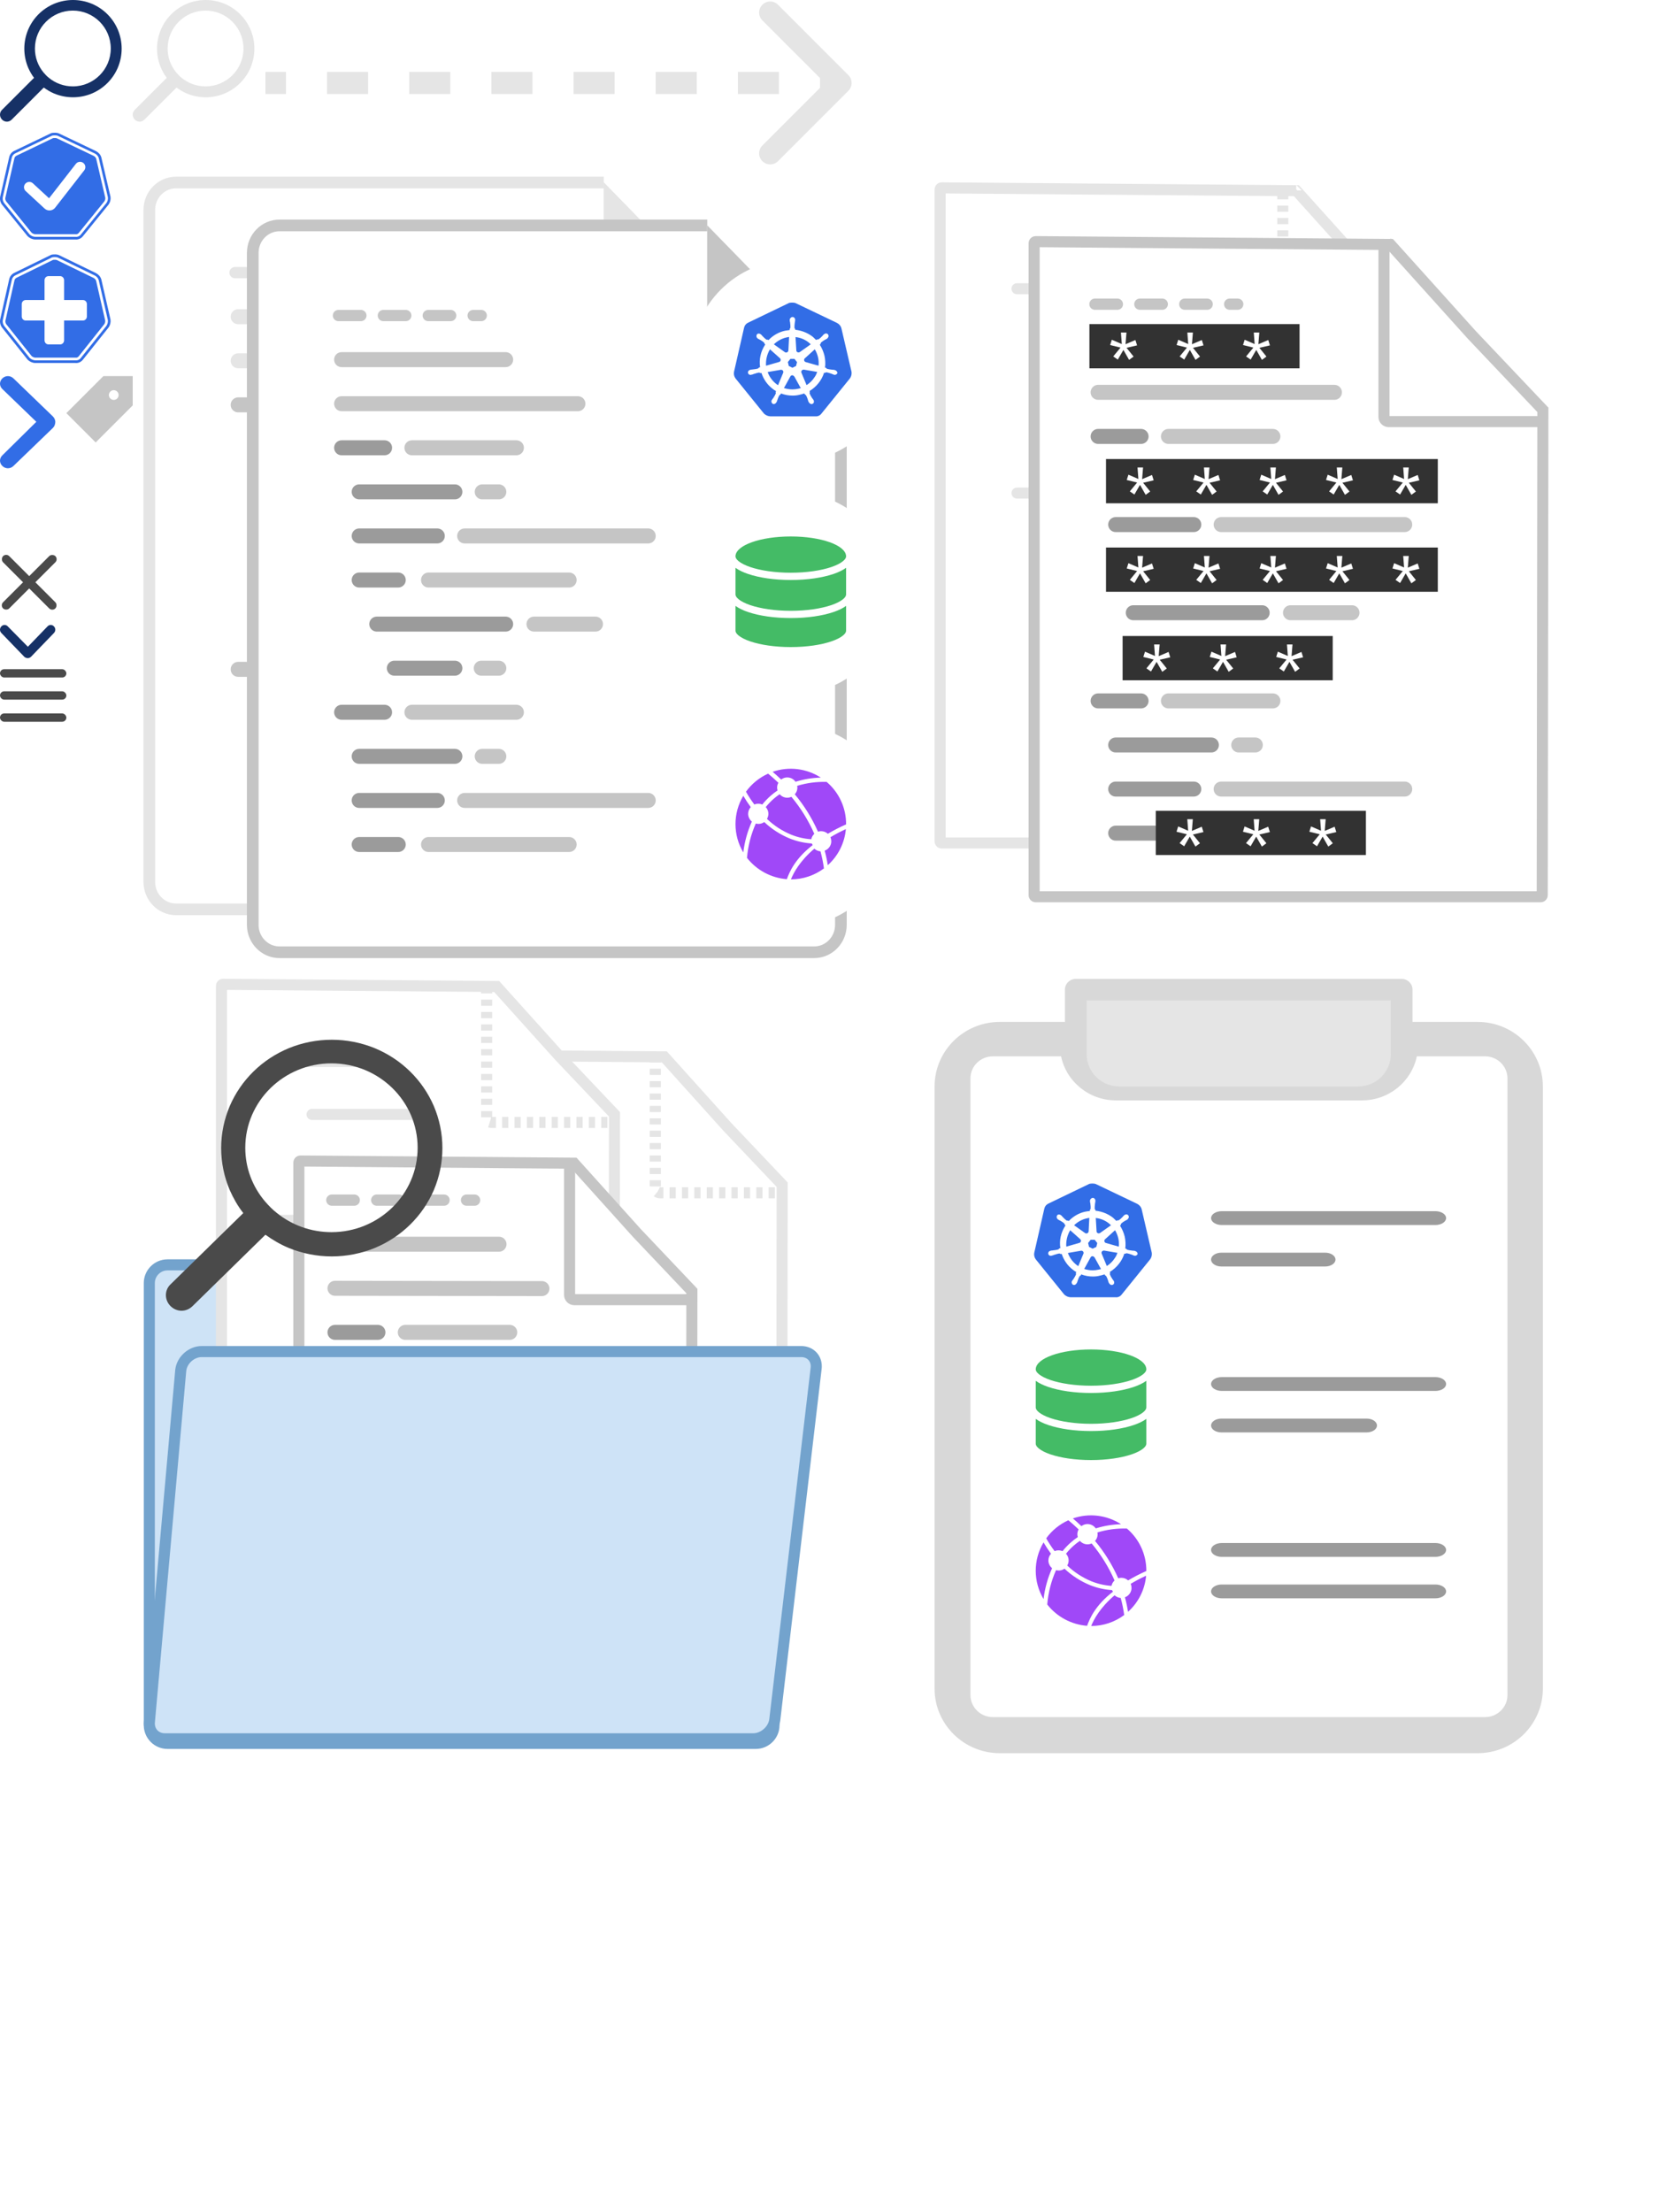 <svg width="300" height="400" viewBox="0 0 300 400" fill="none" xmlns="http://www.w3.org/2000/svg">
<g clip-path="url(#clip0)">
<path fill-rule="evenodd" clip-rule="evenodd" d="M17.624 28.624L19.274 35.702C19.307 36.005 19.235 36.307 19.058 36.558L14.464 42.224C14.275 42.484 13.98 42.626 13.667 42.587H6.343C6.036 42.567 5.731 42.423 5.512 42.209L0.93 36.558C0.755 36.31 0.683 36.009 0.735 35.708L2.367 28.572C2.436 28.277 2.628 28.052 2.889 27.931L9.508 24.749C9.658 24.716 9.824 24.718 9.973 24.718C10.113 24.718 10.271 24.732 10.412 24.803L17.05 27.971C17.316 28.114 17.533 28.341 17.624 28.624Z" fill="#326DE6"/>
<path fill-rule="evenodd" clip-rule="evenodd" d="M9.586 24.978L2.991 28.147L2.99 28.148C2.794 28.239 2.652 28.405 2.6 28.626C2.6 28.626 2.6 28.627 2.6 28.627L0.97 35.755C0.932 35.987 0.986 36.219 1.122 36.414L5.689 42.047C5.867 42.217 6.112 42.33 6.351 42.347H13.682L13.696 42.349C13.915 42.377 14.127 42.28 14.271 42.083L14.274 42.078L18.867 36.414C19.003 36.219 19.06 35.983 19.037 35.741L17.393 28.689C17.323 28.481 17.159 28.303 16.942 28.185L10.306 25.018L10.304 25.017C10.215 24.972 10.102 24.958 9.972 24.958L9.955 24.958C9.817 24.958 9.694 24.958 9.586 24.978ZM9.942 24.479C9.952 24.479 9.962 24.479 9.972 24.479C10.123 24.479 10.326 24.492 10.517 24.587L17.159 27.758L17.163 27.76C17.472 27.926 17.738 28.197 17.852 28.551L17.855 28.56L19.51 35.661L19.512 35.676C19.55 36.033 19.467 36.395 19.253 36.697L19.249 36.703L14.654 42.37C14.422 42.686 14.053 42.87 13.652 42.826H6.336L6.328 42.826C5.96 42.802 5.602 42.632 5.345 42.38L5.335 42.371L0.739 36.703L0.735 36.697C0.523 36.398 0.436 36.033 0.499 35.668L0.5 35.661L2.133 28.517L2.134 28.517C2.22 28.149 2.461 27.866 2.787 27.714L9.43 24.522L9.456 24.516C9.625 24.478 9.805 24.479 9.942 24.479Z" fill="white"/>
<path fill-rule="evenodd" clip-rule="evenodd" d="M9.428 24.522L2.787 27.714L2.785 27.715C2.458 27.867 2.221 28.147 2.133 28.517C2.133 28.518 2.133 28.518 2.133 28.518L0.5 35.661C0.435 36.029 0.521 36.398 0.74 36.703L5.334 42.37C5.597 42.632 5.97 42.805 6.336 42.826H13.652L13.664 42.827C14.045 42.866 14.409 42.7 14.651 42.374L14.654 42.37L19.249 36.703C19.465 36.401 19.554 36.033 19.51 35.661L17.855 28.561C17.749 28.223 17.494 27.936 17.158 27.758L10.517 24.587L10.515 24.587C10.353 24.506 10.161 24.479 9.973 24.479C9.775 24.479 9.587 24.483 9.428 24.522ZM9.282 24.066C9.517 24.001 9.775 24 9.973 24C10.2 24 10.473 24.032 10.726 24.157L17.374 27.33L17.378 27.332C17.814 27.562 18.168 27.947 18.316 28.428L18.318 28.436L19.982 35.577L19.984 35.589C20.046 36.082 19.929 36.58 19.633 36.989L19.629 36.994L15.033 42.664C14.698 43.112 14.18 43.356 13.629 43.305H6.323L6.316 43.305C5.82 43.278 5.329 43.047 4.986 42.699L4.977 42.69L0.359 36.994L0.355 36.989C0.058 36.578 -0.061 36.074 0.03 35.571L0.031 35.565L1.667 28.409L1.667 28.409C1.789 27.892 2.125 27.495 2.582 27.281L9.261 24.071L9.282 24.066Z" fill="#326DE6"/>
<path fill-rule="evenodd" clip-rule="evenodd" d="M15.062 29.459C15.48 29.784 15.555 30.386 15.23 30.803L9.973 37.553C9.952 37.58 9.929 37.607 9.906 37.633L9.906 37.633C9.419 38.164 8.593 38.199 8.063 37.709L4.647 34.553C4.258 34.194 4.234 33.588 4.593 33.199C4.952 32.811 5.558 32.787 5.947 33.146L8.872 35.849L13.718 29.626C14.043 29.209 14.645 29.134 15.062 29.459Z" fill="white"/>
<path fill-rule="evenodd" clip-rule="evenodd" d="M17.614 50.703L19.262 57.902C19.295 58.211 19.224 58.52 19.046 58.776L14.456 64.539C14.361 64.672 14.239 64.775 14.102 64.839C13.967 64.901 13.818 64.926 13.664 64.906H6.347C6.041 64.886 5.738 64.74 5.52 64.524L0.942 58.776C0.766 58.522 0.695 58.215 0.747 57.908L2.377 50.649C2.447 50.35 2.637 50.12 2.898 49.997L9.511 46.761C9.66 46.728 9.825 46.73 9.973 46.73C10.111 46.73 10.269 46.744 10.408 46.815L17.041 50.038C17.306 50.183 17.522 50.415 17.614 50.703Z" fill="#326DE6"/>
<path fill-rule="evenodd" clip-rule="evenodd" d="M9.591 46.993L3.003 50.216L3.002 50.217C2.809 50.308 2.667 50.477 2.614 50.703C2.614 50.703 2.614 50.704 2.614 50.704L0.986 57.955C0.947 58.194 1.002 58.431 1.138 58.631L5.701 64.361C5.878 64.532 6.12 64.645 6.355 64.663H13.68L13.695 64.665C13.803 64.679 13.906 64.662 13.999 64.618C14.096 64.574 14.185 64.5 14.258 64.397L14.262 64.392L18.851 58.63C18.987 58.431 19.045 58.19 19.021 57.941L17.379 50.767C17.309 50.555 17.145 50.373 16.929 50.255L10.299 47.033L10.297 47.032C10.21 46.987 10.1 46.974 9.972 46.974L9.955 46.974C9.817 46.973 9.697 46.973 9.591 46.993ZM9.941 46.487C9.952 46.487 9.962 46.487 9.972 46.487C10.122 46.487 10.325 46.5 10.516 46.597L17.153 49.822L17.158 49.825C17.468 49.994 17.732 50.271 17.846 50.629L17.849 50.638L19.502 57.862L19.504 57.876C19.543 58.239 19.46 58.607 19.246 58.915L19.241 58.921L14.65 64.686C14.533 64.848 14.381 64.978 14.204 65.06C14.033 65.139 13.844 65.172 13.649 65.15H6.339L6.331 65.149C5.962 65.125 5.604 64.951 5.348 64.696L5.339 64.686L0.747 58.921L0.743 58.915C0.531 58.61 0.444 58.239 0.507 57.868L0.508 57.861L2.14 50.595L2.14 50.594C2.226 50.223 2.465 49.933 2.792 49.778L9.43 46.53L9.458 46.524C9.626 46.486 9.806 46.486 9.941 46.487Z" fill="white"/>
<path fill-rule="evenodd" clip-rule="evenodd" d="M9.429 46.531L2.793 49.778L2.791 49.778C2.466 49.933 2.227 50.217 2.14 50.595C2.14 50.595 2.14 50.595 2.14 50.596L0.508 57.861C0.443 58.236 0.529 58.611 0.747 58.921L5.338 64.686C5.601 64.952 5.974 65.128 6.339 65.15H13.649L13.661 65.151C13.852 65.17 14.037 65.138 14.204 65.06C14.372 64.982 14.526 64.857 14.648 64.69L14.651 64.686L19.241 58.921C19.457 58.615 19.546 58.24 19.502 57.861L17.849 50.639C17.743 50.294 17.487 50.003 17.153 49.822L10.517 46.597L10.515 46.596C10.353 46.515 10.162 46.487 9.973 46.487C9.775 46.487 9.587 46.491 9.429 46.531ZM9.278 46.068C9.514 46.002 9.774 46 9.973 46C10.202 46 10.477 46.033 10.733 46.161L17.374 49.388L17.379 49.391C17.816 49.626 18.17 50.017 18.317 50.506L18.32 50.514L19.983 57.777L19.984 57.79C20.046 58.289 19.929 58.793 19.634 59.209L19.631 59.214L15.038 64.981C14.869 65.21 14.653 65.388 14.409 65.502C14.167 65.614 13.9 65.662 13.625 65.636H6.325L6.319 65.636C5.819 65.609 5.326 65.372 4.981 65.017L4.973 65.008L0.358 59.214L0.354 59.209C0.058 58.791 -0.061 58.28 0.03 57.771L0.031 57.766L1.665 50.487L1.665 50.486C1.787 49.962 2.124 49.557 2.581 49.339L9.256 46.074L9.278 46.068Z" fill="#326DE6"/>
<path d="M10.882 49.929C11.273 49.929 11.59 50.26 11.59 50.669L11.589 54.25L15.008 54.25C15.398 54.25 15.715 54.582 15.715 54.991V57.214C15.715 57.623 15.398 57.954 15.008 57.954L11.589 57.954L11.59 61.535C11.59 61.944 11.273 62.276 10.882 62.276H8.761C8.37 62.276 8.054 61.944 8.054 61.535L8.054 57.954L4.636 57.954C4.245 57.954 3.929 57.623 3.929 57.214V54.991C3.929 54.582 4.245 54.25 4.636 54.25L8.054 54.25L8.054 50.669C8.054 50.26 8.37 49.929 8.761 49.929H10.882Z" fill="white"/>
<path d="M57.424 231.447L57.424 231.447L60.99 235.021C61.942 235.975 63.304 236.797 64.708 237.379C66.111 237.962 67.654 238.346 69.001 238.346H136.684C138.483 238.346 139.963 239.826 139.963 241.634V311.942C139.963 313.751 138.483 315.23 136.684 315.23H30.278C28.48 315.23 27 313.751 27 311.942V231.997C27 230.188 28.48 228.708 30.278 228.708H50.829C51.835 228.708 53.112 229.006 54.356 229.522C55.599 230.039 56.712 230.733 57.424 231.447Z" fill="#CEE3F6" stroke="#73A3CD" stroke-width="2"/>
<path d="M131.5 203.723L131.509 203.733L131.518 203.742L141.443 214.208L141.352 282.053C141.352 282.211 141.224 282.34 141.065 282.34H70.656C70.497 282.34 70.369 282.211 70.369 282.053V190.987C70.369 190.828 70.499 190.699 70.658 190.7L120.134 191.096L131.5 203.723Z" fill="white" stroke="#E5E5E5" stroke-width="2"/>
<path d="M118.5 191V214.814C118.5 215.288 118.884 215.672 119.358 215.672H140.432" stroke="#E5E5E5" stroke-width="2" stroke-dasharray="1.12 1.12"/>
<path d="M80.958 204.652H100.019" stroke="#EBB55C" stroke-width="1.232" stroke-linecap="round"/>
<path d="M86.753 214.227H105.813" stroke="#EBB55C" stroke-width="1.232" stroke-linecap="round"/>
<path d="M86.753 223.802H114.761" stroke="#EBB55C" stroke-width="1.232" stroke-linecap="round"/>
<path d="M86.753 270.54H114.761" stroke="#EBB55C" stroke-width="1.232" stroke-linecap="round"/>
<path d="M80.958 233.377H95.445" stroke="#EBB55C" stroke-width="1.232" stroke-linecap="round"/>
<path d="M86.753 242.952H97.376" stroke="#EBB55C" stroke-width="1.232" stroke-linecap="round"/>
<path d="M86.753 252.527H102.205" stroke="#EBB55C" stroke-width="1.232" stroke-linecap="round"/>
<path d="M80.958 262.102H100.019" stroke="#EBB55C" stroke-width="1.232" stroke-linecap="round"/>
<path d="M101.178 191L101.187 191.01L101.196 191.02L111.121 201.485L111.03 269.331C111.03 269.489 110.902 269.617 110.744 269.617H40.334C40.175 269.617 40.047 269.489 40.047 269.33V178.265C40.047 178.105 40.177 177.977 40.336 177.978L89.813 178.373L101.178 191Z" fill="white" stroke="#E5E5E5" stroke-width="2"/>
<path d="M88 178.5V202.092C88 202.566 88.384 202.95 88.858 202.95H110.11" stroke="#E5E5E5" stroke-width="2" stroke-dasharray="1.12 1.12"/>
<path d="M50.636 191.93H69.697" stroke="#E5E5E5" stroke-width="2" stroke-linecap="round"/>
<path d="M56.431 201.505H75.492" stroke="#E5E5E5" stroke-width="2" stroke-linecap="round"/>
<path d="M56.431 211.08H84.439" stroke="#EBB55C" stroke-width="1.232" stroke-linecap="round"/>
<path d="M56.431 257.818H84.439" stroke="#EBB55C" stroke-width="1.232" stroke-linecap="round"/>
<path d="M50.636 220.655H65.123" stroke="#E5E5E5" stroke-width="2" stroke-linecap="round"/>
<path d="M56.431 230.23H67.055" stroke="#EBB55C" stroke-width="1.232" stroke-linecap="round"/>
<path d="M56.431 239.805H71.884" stroke="#EBB55C" stroke-width="1.232" stroke-linecap="round"/>
<path d="M115.173 222.949L115.182 222.958L115.191 222.968L125.116 233.434L125.025 301.279C125.025 301.437 124.896 301.565 124.738 301.565H54.328C54.17 301.565 54.042 301.437 54.042 301.279V210.213C54.042 210.054 54.172 209.925 54.331 209.926L103.807 210.322L115.173 222.949Z" fill="white" stroke="#C5C5C5" stroke-width="2"/>
<path d="M60.574 224.97H90.239" stroke="#C5C5C5" stroke-width="2.71" stroke-linecap="round"/>
<path d="M60 217H85.825" stroke="#C5C5C5" stroke-width="2.032" stroke-linecap="round" stroke-dasharray="4.06 4.06"/>
<path d="M60.574 232.941L98 232.997" stroke="#C5C5C5" stroke-width="2.71" stroke-linecap="round"/>
<path d="M60.574 240.911H68.343" stroke="#9B9B9B" stroke-width="2.71" stroke-linecap="round"/>
<path d="M73.288 240.911H92.181" stroke="#C5C5C5" stroke-width="2.71" stroke-linecap="round"/>
<path d="M63.752 248.881H81.057" stroke="#9B9B9B" stroke-width="2.71" stroke-linecap="round"/>
<path d="M86.001 248.881H89.003" stroke="#C5C5C5" stroke-width="2.71" stroke-linecap="round"/>
<path d="M63.752 256.852H77.879" stroke="#9B9B9B" stroke-width="2.71" stroke-linecap="round"/>
<path d="M82.823 256.852H116.019" stroke="#C5C5C5" stroke-width="2.71" stroke-linecap="round"/>
<path d="M63.752 264.822H70.815" stroke="#9B9B9B" stroke-width="2.71" stroke-linecap="round"/>
<path d="M76.289 264.822H101.717" stroke="#C5C5C5" stroke-width="2.71" stroke-linecap="round"/>
<path d="M66.931 272.792H90.239" stroke="#9B9B9B" stroke-width="2.71" stroke-linecap="round"/>
<path d="M95.36 272.792H106.484" stroke="#C5C5C5" stroke-width="2.71" stroke-linecap="round"/>
<path d="M70.109 280.763H81.057" stroke="#9B9B9B" stroke-width="2.71" stroke-linecap="round"/>
<path d="M85.825 280.763H89.003" stroke="#C5C5C5" stroke-width="2.71" stroke-linecap="round"/>
<path d="M60.574 288.733H68.343" stroke="#9B9B9B" stroke-width="2.71" stroke-linecap="round"/>
<path d="M73.288 288.733H92.181" stroke="#C5C5C5" stroke-width="2.71" stroke-linecap="round"/>
<path d="M63.752 296.703H81.057" stroke="#9B9B9B" stroke-width="2.71" stroke-linecap="round"/>
<path d="M86.001 296.703H89.003" stroke="#C5C5C5" stroke-width="2.71" stroke-linecap="round"/>
<path d="M63.752 304.674H77.879" stroke="#9B9B9B" stroke-width="2.71" stroke-linecap="round"/>
<path d="M82.823 304.674H116.019" stroke="#C5C5C5" stroke-width="2.71" stroke-linecap="round"/>
<path d="M63.752 312.644H70.815" stroke="#9B9B9B" stroke-width="2.71" stroke-linecap="round"/>
<path d="M76.289 312.644H101.717" stroke="#C5C5C5" stroke-width="2.71" stroke-linecap="round"/>
<path d="M103 210.5V234.142C103 234.616 103.384 235 103.858 235H125" stroke="#C5C5C5" stroke-width="2"/>
<path d="M27.023 311.257L27.024 311.243L27.025 311.229L32.688 247.744C32.911 245.909 34.633 244.381 36.472 244.381H144.887C146.63 244.381 147.821 245.752 147.577 247.488L147.575 247.499L147.574 247.511L140.098 311.023C139.833 312.862 138.062 314.398 136.213 314.398H29.806C28.055 314.398 26.817 313.006 27.023 311.257Z" fill="#CEE3F7" stroke="#73A3CD" stroke-width="2"/>
<path d="M30.799 232.264L43.995 219.341C42.98 218.055 42.203 216.652 41.547 215.19C40.532 212.792 39.994 210.22 39.994 207.588C39.994 204.957 40.532 202.384 41.547 199.987C42.562 197.648 43.995 195.543 45.846 193.73C47.697 191.918 49.846 190.514 52.235 189.52C54.683 188.526 57.31 188 59.997 188C62.684 188 65.311 188.526 67.759 189.52C70.148 190.514 72.297 191.918 74.148 193.73C75.999 195.543 77.433 197.648 78.448 199.987C79.463 202.384 80 204.957 80 207.588C80 210.22 79.463 212.792 78.448 215.19C77.433 217.529 75.999 219.634 74.148 221.446C72.297 223.259 70.148 224.662 67.759 225.656C65.311 226.65 62.684 227.177 59.997 227.177C57.31 227.177 54.683 226.65 52.235 225.656C50.682 225.013 49.309 224.195 47.995 223.259L34.799 236.181C34.262 236.708 33.545 237 32.829 237C32.112 237 31.396 236.708 30.858 236.181C29.724 235.07 29.724 233.316 30.799 232.264ZM59.937 222.791C68.536 222.791 75.522 215.95 75.522 207.53C75.522 199.11 68.536 192.268 59.937 192.268C51.339 192.268 44.353 199.11 44.353 207.53C44.353 211.214 45.667 214.547 47.876 217.178C48.533 217.938 49.249 218.698 50.085 219.341C52.772 221.505 56.235 222.791 59.937 222.791Z" fill="#4A4A4A"/>
<rect y="96.453" width="13.368" height="1.573" rx="0.786" transform="rotate(-45 0 96.453)" fill="white"/>
<rect x="1.112" y="87" width="13.368" height="1.573" rx="0.786" transform="rotate(45 1.112 87)" fill="white"/>
<path fill-rule="evenodd" clip-rule="evenodd" d="M268.551 191C270.782 191 272.598 192.787 272.598 194.983V306.493C272.598 308.689 270.782 310.476 268.551 310.476H179.534C177.303 310.476 175.487 308.689 175.487 306.493V194.983C175.487 192.787 177.303 191 179.534 191H191.876C192.817 195.538 196.903 198.965 201.788 198.965H246.297C251.182 198.965 255.268 195.538 256.209 191H268.551Z" fill="white"/>
<path fill-rule="evenodd" clip-rule="evenodd" d="M194 178.944H254V189.882C254 193.501 251.117 196.444 247.571 196.444H200.429C196.883 196.444 194 193.501 194 189.882V178.944Z" fill="#E5E5E5"/>
<path d="M253.464 177H194.536C193.451 177 192.571 177.871 192.571 178.944V184.778H180.786C174.286 184.778 169 190.011 169 196.444V305.333C169 311.767 174.286 317 180.786 317H267.214C273.714 317 279 311.767 279 305.333V196.444C279 190.011 273.714 184.778 267.214 184.778H255.429V178.944C255.429 177.871 254.549 177 253.464 177ZM196.5 180.889H251.5V190.611C251.5 193.828 248.857 196.444 245.607 196.444H202.393C199.143 196.444 196.5 193.828 196.5 190.611V180.889ZM268.551 191C270.782 191 272.598 192.787 272.598 194.983V306.493C272.598 308.689 270.782 310.476 268.551 310.476H179.534C177.303 310.476 175.487 308.689 175.487 306.493V194.983C175.487 192.787 177.303 191 179.534 191H191.876C192.817 195.538 196.903 198.965 201.788 198.965H246.297C251.182 198.965 255.268 195.538 256.209 191H268.551Z" fill="#D8D8D8"/>
<path fill-rule="evenodd" clip-rule="evenodd" d="M206.431 218.574C206.309 218.185 206.017 217.869 205.652 217.674L198.225 214.122C198.03 214.024 197.811 214 197.616 214C197.421 214 197.202 214 197.007 214.049L189.58 217.625C189.215 217.796 188.947 218.112 188.85 218.526L187.024 226.531C186.951 226.944 187.048 227.358 187.292 227.698L192.429 234.049C192.722 234.341 193.136 234.536 193.55 234.56H201.731C202.17 234.609 202.584 234.414 202.851 234.049L207.989 227.698C208.233 227.358 208.33 226.944 208.281 226.531L206.431 218.574Z" fill="#326DE6"/>
<path fill-rule="evenodd" clip-rule="evenodd" d="M205.286 226.214C205.262 226.214 205.238 226.214 205.238 226.19C205.238 226.166 205.189 226.166 205.14 226.166C205.043 226.141 204.945 226.141 204.848 226.141C204.799 226.141 204.751 226.141 204.702 226.117H204.678C204.41 226.093 204.118 226.044 203.85 225.971C203.777 225.947 203.704 225.874 203.679 225.801L203.484 225.752C203.582 225.046 203.533 224.316 203.387 223.611C203.217 222.905 202.924 222.224 202.535 221.616L202.681 221.47V221.445C202.681 221.372 202.705 221.275 202.754 221.226C202.973 221.032 203.192 220.886 203.436 220.74L203.582 220.667C203.631 220.642 203.673 220.618 203.716 220.594L203.716 220.594L203.716 220.594L203.716 220.594C203.758 220.569 203.801 220.545 203.85 220.521C203.862 220.509 203.874 220.502 203.886 220.496C203.898 220.49 203.911 220.484 203.923 220.472C203.938 220.457 203.934 220.451 203.929 220.443C203.926 220.438 203.923 220.433 203.923 220.423C204.142 220.253 204.191 219.961 204.02 219.742C203.947 219.645 203.801 219.572 203.679 219.572C203.558 219.572 203.436 219.62 203.338 219.693L203.314 219.718C203.29 219.742 203.265 219.766 203.241 219.766L203.241 219.766C203.168 219.839 203.095 219.912 203.046 219.985C203.029 220.019 203 220.041 202.976 220.06C202.966 220.068 202.956 220.075 202.949 220.083C202.778 220.277 202.559 220.472 202.34 220.618C202.291 220.642 202.243 220.667 202.194 220.667C202.17 220.667 202.121 220.667 202.097 220.642H202.072L201.877 220.764C201.78 220.667 201.676 220.569 201.573 220.472L201.573 220.472L201.573 220.472C201.469 220.375 201.366 220.277 201.269 220.18C200.368 219.474 199.248 219.037 198.103 218.915L198.079 218.72V218.745C198.006 218.696 197.981 218.623 197.957 218.55C197.957 218.282 197.957 218.015 198.006 217.723V217.698C198.006 217.674 198.012 217.65 198.018 217.625L198.018 217.625C198.024 217.601 198.03 217.577 198.03 217.552C198.042 217.504 198.048 217.455 198.054 217.406L198.054 217.406C198.06 217.358 198.067 217.309 198.079 217.26V217.114C198.103 216.871 197.908 216.628 197.665 216.603C197.519 216.579 197.373 216.652 197.251 216.774C197.153 216.871 197.105 216.993 197.105 217.114V217.236C197.105 217.333 197.129 217.431 197.153 217.528C197.178 217.577 197.178 217.625 197.178 217.674V217.698C197.226 217.966 197.226 218.234 197.226 218.526C197.202 218.599 197.178 218.672 197.105 218.72V218.769L197.08 218.964C196.851 218.984 196.622 219.023 196.378 219.064L196.378 219.064L196.252 219.085C195.108 219.328 194.061 219.937 193.257 220.788L193.111 220.691H193.087C193.077 220.691 193.067 220.695 193.055 220.7C193.038 220.707 193.018 220.715 192.99 220.715C192.941 220.715 192.892 220.691 192.843 220.667C192.624 220.496 192.405 220.302 192.235 220.107C192.218 220.073 192.189 220.051 192.165 220.033C192.154 220.024 192.145 220.017 192.137 220.01C192.101 219.973 192.07 219.937 192.04 219.9C192.009 219.864 191.979 219.827 191.942 219.791C191.93 219.779 191.918 219.773 191.906 219.766C191.894 219.76 191.882 219.754 191.869 219.742L191.845 219.718C191.748 219.645 191.626 219.596 191.504 219.596C191.358 219.596 191.236 219.645 191.163 219.766C191.017 219.985 191.066 220.277 191.261 220.448C191.285 220.448 191.285 220.472 191.285 220.472C191.285 220.472 191.334 220.521 191.358 220.521C191.431 220.569 191.529 220.618 191.626 220.667L191.772 220.74C192.016 220.886 192.259 221.032 192.454 221.226C192.498 221.271 192.543 221.356 192.532 221.426L192.527 221.421V221.445C192.529 221.439 192.531 221.432 192.532 221.426L192.673 221.567C192.661 221.591 192.649 221.61 192.636 221.628L192.636 221.628C192.624 221.646 192.612 221.664 192.6 221.689C191.845 222.881 191.529 224.292 191.748 225.679L191.553 225.728C191.553 225.752 191.529 225.752 191.529 225.752C191.504 225.825 191.431 225.874 191.358 225.922C191.09 225.995 190.822 226.044 190.53 226.068C190.481 226.068 190.433 226.068 190.384 226.093C190.335 226.093 190.287 226.099 190.238 226.105C190.189 226.111 190.141 226.117 190.092 226.117C190.082 226.117 190.072 226.121 190.06 226.126C190.043 226.133 190.023 226.141 189.994 226.141C189.97 226.141 189.97 226.141 189.946 226.166C189.678 226.214 189.507 226.458 189.556 226.725C189.605 226.944 189.824 227.09 190.043 227.066C190.092 227.066 190.116 227.066 190.165 227.041C190.189 227.041 190.189 227.041 190.189 227.017C190.189 227 190.225 227.007 190.255 227.012L190.255 227.012C190.267 227.015 190.279 227.017 190.287 227.017C190.348 227.002 190.409 226.977 190.464 226.955C190.497 226.941 190.527 226.929 190.555 226.92C190.603 226.895 190.652 226.871 190.701 226.871H190.725C190.993 226.774 191.236 226.701 191.529 226.652H191.553C191.626 226.652 191.699 226.677 191.748 226.725C191.772 226.725 191.772 226.749 191.772 226.749L191.991 226.725C192.356 227.844 193.038 228.842 193.988 229.572C194.207 229.742 194.402 229.888 194.645 230.01L194.524 230.18C194.524 230.205 194.548 230.205 194.548 230.205C194.597 230.278 194.597 230.375 194.572 230.448C194.475 230.691 194.329 230.934 194.183 231.153V231.178C194.158 231.226 194.134 231.251 194.085 231.299C194.058 231.327 194.031 231.369 193.999 231.419C193.974 231.457 193.947 231.5 193.915 231.543C193.903 231.555 193.897 231.567 193.89 231.579C193.884 231.591 193.878 231.604 193.866 231.616C193.866 231.616 193.866 231.64 193.842 231.64C193.72 231.883 193.817 232.175 194.037 232.297C194.085 232.321 194.158 232.346 194.207 232.346C194.402 232.346 194.572 232.224 194.67 232.054C194.67 232.054 194.67 232.029 194.694 232.029C194.694 232.005 194.718 231.981 194.743 231.956C194.755 231.908 194.773 231.865 194.791 231.823C194.81 231.78 194.828 231.737 194.84 231.689L194.889 231.543C194.962 231.275 195.084 231.032 195.205 230.788C195.254 230.715 195.327 230.667 195.4 230.642C195.425 230.642 195.425 230.642 195.425 230.618L195.522 230.424C196.204 230.691 196.91 230.813 197.64 230.813C198.079 230.813 198.517 230.764 198.955 230.642C199.155 230.606 199.355 230.543 199.544 230.483L199.544 230.483C199.609 230.462 199.673 230.442 199.735 230.424L199.832 230.594H199.832C199.844 230.594 199.85 230.594 199.853 230.597C199.856 230.6 199.856 230.606 199.856 230.618C199.929 230.642 200.002 230.691 200.051 230.764L200.051 230.764C200.173 231.007 200.295 231.251 200.368 231.518V231.543L200.416 231.689C200.441 231.786 200.465 231.883 200.514 231.956C200.526 231.969 200.532 231.981 200.538 231.993C200.544 232.005 200.55 232.017 200.562 232.029C200.562 232.029 200.562 232.054 200.587 232.054C200.684 232.224 200.855 232.346 201.049 232.346C201.107 232.346 201.15 232.33 201.201 232.312C201.215 232.307 201.229 232.302 201.244 232.297C201.342 232.248 201.439 232.151 201.463 232.029C201.488 231.908 201.488 231.786 201.439 231.664C201.439 231.64 201.415 231.64 201.415 231.64C201.415 231.616 201.39 231.591 201.366 231.567C201.317 231.47 201.269 231.397 201.196 231.324C201.171 231.275 201.147 231.251 201.098 231.202L201.098 231.202V231.153C200.928 230.934 200.806 230.691 200.709 230.448C200.684 230.375 200.684 230.278 200.733 230.205C200.733 230.18 200.757 230.18 200.757 230.18L200.684 229.986C201.926 229.231 202.876 228.063 203.314 226.677L203.509 226.701C203.533 226.701 203.533 226.677 203.533 226.677C203.582 226.628 203.655 226.604 203.728 226.604H203.752C204.02 226.652 204.288 226.725 204.532 226.822H204.556L204.556 226.822C204.605 226.847 204.653 226.871 204.702 226.871C204.727 226.884 204.751 226.896 204.773 226.908L204.773 226.908C204.839 226.943 204.898 226.975 204.97 226.993C204.98 226.993 204.99 226.997 205.002 227.002C205.019 227.009 205.039 227.017 205.067 227.017C205.092 227.017 205.092 227.017 205.116 227.041L205.116 227.041C205.165 227.066 205.189 227.066 205.238 227.066C205.457 227.066 205.652 226.92 205.725 226.725C205.7 226.458 205.506 226.263 205.286 226.214ZM198.249 225.46L197.592 225.776L196.934 225.46L196.764 224.754L197.226 224.17H197.957L198.42 224.754L198.249 225.46ZM202.316 225.411C202.364 224.9 202.34 224.389 202.218 223.879C202.096 223.368 201.902 222.881 201.634 222.443L199.808 224.097C199.759 224.146 199.735 224.195 199.71 224.268C199.661 224.487 199.783 224.706 200.002 224.754L202.316 225.411ZM200.903 221.543L198.907 222.954C198.736 223.051 198.493 223.027 198.371 222.857C198.322 222.808 198.298 222.759 198.298 222.686L198.152 220.229C199.223 220.35 200.173 220.813 200.903 221.543ZM196.983 220.205L196.496 220.302C195.644 220.497 194.864 220.934 194.231 221.543L196.252 222.978C196.268 222.983 196.282 222.988 196.295 222.993C196.347 223.012 196.389 223.027 196.447 223.027C196.666 223.027 196.861 222.857 196.861 222.638L196.983 220.205ZM193.525 222.443L195.327 224.049C195.498 224.195 195.522 224.438 195.376 224.608C195.327 224.681 195.278 224.706 195.181 224.73L192.819 225.411C192.746 224.389 192.99 223.343 193.525 222.443ZM195.522 226.141L193.111 226.555C193.452 227.528 194.134 228.38 194.986 228.939L195.912 226.701C195.96 226.628 195.96 226.531 195.936 226.458C195.912 226.263 195.717 226.141 195.522 226.141ZM198.639 229.572C198.298 229.645 197.957 229.694 197.592 229.694C197.08 229.694 196.545 229.596 196.058 229.45L197.251 227.285C197.373 227.139 197.567 227.09 197.738 227.188C197.811 227.236 197.86 227.285 197.933 227.358L199.101 229.475C198.955 229.499 198.809 229.523 198.639 229.572ZM200.148 228.915C200.733 228.55 201.244 228.039 201.609 227.455C201.804 227.188 201.95 226.871 202.072 226.531L199.637 226.117C199.564 226.117 199.491 226.141 199.418 226.166C199.248 226.239 199.15 226.433 199.199 226.628L200.148 228.915Z" fill="white"/>
<path d="M197.294 244C191.811 244 187.385 245.576 187.294 247.545C187.295 247.566 187.295 247.586 187.294 247.607C187.294 247.834 187.431 248.126 187.88 248.488C188.328 248.849 189.054 249.222 189.969 249.533C191.801 250.154 194.405 250.557 197.294 250.557C200.182 250.557 202.786 250.154 204.618 249.533C205.533 249.222 206.259 248.849 206.707 248.488C207.156 248.126 207.294 247.834 207.294 247.607C207.294 247.593 207.294 247.579 207.294 247.566C207.232 245.587 202.795 244 197.294 244ZM187.294 249.666V254.43C187.295 254.451 187.295 254.471 187.294 254.492C187.294 254.719 187.431 255.012 187.88 255.373C188.328 255.734 189.054 256.107 189.969 256.418C191.801 257.04 194.405 257.443 197.294 257.443C200.182 257.443 202.786 257.04 204.618 256.418C205.533 256.107 206.259 255.734 206.707 255.373C207.156 255.012 207.293 254.719 207.293 254.492V254.451V249.666C206.692 250.108 205.922 250.472 205.008 250.783C202.999 251.465 200.291 251.869 197.294 251.869C194.296 251.869 191.588 251.465 189.579 250.783C188.665 250.472 187.895 250.108 187.294 249.666ZM187.294 256.551V260.988C187.295 261.008 187.295 261.029 187.294 261.049C187.294 261.277 187.431 261.569 187.88 261.93C188.328 262.292 189.054 262.665 189.969 262.975C191.801 263.597 194.405 264 197.294 264C200.182 264 202.786 263.597 204.618 262.975C205.533 262.665 206.259 262.292 206.707 261.93C207.156 261.569 207.293 261.277 207.293 261.049V261.008V256.551C206.692 256.993 205.922 257.358 205.008 257.668C202.999 258.35 200.291 258.754 197.294 258.754C194.296 258.754 191.588 258.35 189.579 257.668C188.665 257.358 187.895 256.993 187.294 256.551Z" fill="#44BB66"/>
<path d="M195.554 275.947C194.984 275.401 194.461 274.934 194.01 274.554C196.921 273.543 200.136 273.93 202.723 275.602C201.171 275.639 199.631 275.892 198.149 276.355C197.866 275.947 197.429 275.672 196.939 275.595C196.449 275.518 195.948 275.645 195.554 275.947ZM192.992 283.072C194.261 284.285 195.745 285.252 197.368 285.921C198.526 286.388 199.751 286.667 200.996 286.749C201.07 286.372 201.263 286.03 201.547 285.771C200.49 283.355 199.095 281.102 197.404 279.078C196.671 279.413 195.804 279.221 195.281 278.607C194.902 278.863 194.538 279.142 194.192 279.442C193.674 279.897 193.197 280.396 192.766 280.934C193.305 281.516 193.397 282.382 192.992 283.064V283.072ZM203.753 276.378C201.958 276.327 200.168 276.566 198.45 277.087C198.557 277.637 198.397 278.205 198.018 278.619C199.723 280.666 201.134 282.939 202.212 285.375C202.395 285.317 202.586 285.287 202.779 285.288C203.23 285.288 203.665 285.456 203.998 285.759C205.06 285.124 206.16 284.557 207.294 284.061C207.294 284.061 207.294 284.033 207.294 284.018C207.304 281.069 206.01 278.267 203.757 276.362L203.753 276.378ZM201.547 288.459C198.972 290.64 197.816 292.761 197.321 294C199.472 294.002 201.566 293.307 203.289 292.021C203.15 290.979 202.939 289.947 202.66 288.934C202.245 288.903 201.853 288.731 201.551 288.447L201.547 288.459ZM201.258 287.802C201.206 287.702 201.15 287.606 201.087 287.513C199.728 287.427 198.391 287.127 197.127 286.622C195.412 285.92 193.841 284.908 192.493 283.638C192.052 283.954 191.49 284.052 190.968 283.903C190.09 285.869 189.551 287.971 189.376 290.117C191.132 292.352 193.745 293.749 196.58 293.968C197.059 292.638 198.089 290.244 201.258 287.802ZM204.513 286.507C204.58 286.698 204.613 286.899 204.612 287.101C204.612 287.16 204.612 287.216 204.612 287.275C204.543 287.972 204.082 288.569 203.424 288.811C203.659 289.676 203.846 290.553 203.983 291.439C205.859 289.755 207.028 287.423 207.254 284.912C206.298 285.347 205.367 285.836 204.466 286.377C204.484 286.419 204.5 286.463 204.513 286.507ZM189.582 282.153C189.583 281.704 189.751 281.271 190.053 280.938C189.567 280.28 189.117 279.596 188.707 278.888C186.823 282.044 186.823 285.979 188.707 289.135C188.936 287.206 189.458 285.323 190.255 283.55C189.829 283.205 189.581 282.686 189.582 282.137V282.153ZM190.687 280.475C191.148 280.275 191.671 280.275 192.133 280.475C192.6 279.892 193.119 279.352 193.681 278.86C194.069 278.522 194.478 278.209 194.905 277.922C194.757 277.461 194.81 276.96 195.051 276.541C194.343 275.856 193.705 275.306 193.194 274.886C191.596 275.606 190.214 276.732 189.186 278.152C189.638 278.945 190.139 279.709 190.687 280.439V280.475Z" fill="#A048F8"/>
<path d="M259.568 219H220.932C219.865 219 219 219.56 219 220.25C219 220.94 219.865 221.5 220.932 221.5H259.568C260.635 221.5 261.5 220.94 261.5 220.25C261.5 219.56 260.635 219 259.568 219Z" fill="#9B9B9B"/>
<path d="M220.875 229H239.625C240.66 229 241.5 228.44 241.5 227.75C241.5 227.06 240.66 226.5 239.625 226.5H220.875C219.84 226.5 219 227.06 219 227.75C219 228.44 219.84 229 220.875 229Z" fill="#9B9B9B"/>
<path d="M259.568 249H220.932C219.865 249 219 249.56 219 250.25C219 250.94 219.865 251.5 220.932 251.5H259.568C260.635 251.5 261.5 250.94 261.5 250.25C261.5 249.56 260.635 249 259.568 249Z" fill="#9B9B9B"/>
<path d="M220.875 259H247.125C248.16 259 249 258.44 249 257.75C249 257.06 248.16 256.5 247.125 256.5H220.875C219.84 256.5 219 257.06 219 257.75C219 258.44 219.84 259 220.875 259Z" fill="#9B9B9B"/>
<path d="M259.568 279H220.932C219.865 279 219 279.56 219 280.25C219 280.94 219.865 281.5 220.932 281.5H259.568C260.635 281.5 261.5 280.94 261.5 280.25C261.5 279.56 260.635 279 259.568 279Z" fill="#9B9B9B"/>
<path d="M259.568 286.5H220.932C219.865 286.5 219 287.06 219 287.75C219 288.44 219.865 289 220.932 289H259.568C260.635 289 261.5 288.44 261.5 287.75C261.5 287.06 260.635 286.5 259.568 286.5Z" fill="#9B9B9B"/>
<path d="M133.355 57.797V159.463C133.355 162.202 131.191 164.422 128.521 164.422H31.834C29.164 164.422 27 162.202 27 159.463V37.959C27 35.22 29.164 33 31.834 33H109.183" fill="white"/>
<path d="M133.355 57.797V159.463C133.355 162.202 131.191 164.422 128.521 164.422H31.834C29.164 164.422 27 162.202 27 159.463V37.959C27 35.22 29.164 33 31.834 33H109.183" stroke="#E5E5E5" stroke-width="2.108"/>
<path d="M133.355 57.797H111.653C110.289 57.797 109.183 56.691 109.183 55.327V33" fill="#D8D8D8"/>
<path d="M133.355 57.797H111.653C110.289 57.797 109.183 56.691 109.183 55.327V33" fill="#E5E5E5"/>
<path d="M43.069 57.265H72.734" stroke="#E5E5E5" stroke-width="2.71" stroke-linecap="round"/>
<path d="M42.495 49.295H68.319" stroke="#E5E5E5" stroke-width="2.032" stroke-linecap="round" stroke-dasharray="4.06 4.06"/>
<path d="M43.069 65.236H85.8" stroke="#E5E5E5" stroke-width="2.71" stroke-linecap="round"/>
<path d="M43.069 73.206H50.838" stroke="#C5C5C5" stroke-width="2.71" stroke-linecap="round"/>
<path d="M55.782 73.206H74.676" stroke="#E5E5E5" stroke-width="2.71" stroke-linecap="round"/>
<path d="M46.247 81.176H63.551" stroke="#C5C5C5" stroke-width="2.71" stroke-linecap="round"/>
<path d="M68.496 81.176H71.498" stroke="#E5E5E5" stroke-width="2.71" stroke-linecap="round"/>
<path d="M46.247 89.147H60.373" stroke="#C5C5C5" stroke-width="2.71" stroke-linecap="round"/>
<path d="M65.317 89.147H98.514" stroke="#E5E5E5" stroke-width="2.71" stroke-linecap="round"/>
<path d="M46.247 97.117H53.31" stroke="#C5C5C5" stroke-width="2.71" stroke-linecap="round"/>
<path d="M58.784 97.117H84.211" stroke="#E5E5E5" stroke-width="2.71" stroke-linecap="round"/>
<path d="M49.425 105.087H72.734" stroke="#C5C5C5" stroke-width="2.71" stroke-linecap="round"/>
<path d="M77.855 105.087H88.979" stroke="#E5E5E5" stroke-width="2.71" stroke-linecap="round"/>
<path d="M52.604 113.058H63.552" stroke="#C5C5C5" stroke-width="2.71" stroke-linecap="round"/>
<path d="M68.319 113.058H71.498" stroke="#E5E5E5" stroke-width="2.71" stroke-linecap="round"/>
<path d="M43.069 121.028H50.838" stroke="#C5C5C5" stroke-width="2.71" stroke-linecap="round"/>
<path d="M55.782 121.028H74.676" stroke="#E5E5E5" stroke-width="2.71" stroke-linecap="round"/>
<path d="M46.247 128.998H63.551" stroke="#C5C5C5" stroke-width="2.71" stroke-linecap="round"/>
<path d="M68.496 128.998H71.498" stroke="#E5E5E5" stroke-width="2.71" stroke-linecap="round"/>
<path d="M46.247 136.969H60.373" stroke="#C5C5C5" stroke-width="2.71" stroke-linecap="round"/>
<path d="M65.317 136.969H98.514" stroke="#E5E5E5" stroke-width="2.71" stroke-linecap="round"/>
<path d="M46.247 144.939H53.31" stroke="#C5C5C5" stroke-width="2.71" stroke-linecap="round"/>
<path d="M58.784 144.939H84.211" stroke="#E5E5E5" stroke-width="2.71" stroke-linecap="round"/>
<path d="M152.061 65.557V167.223C152.061 169.962 149.896 172.182 147.226 172.182H50.54C47.87 172.182 45.706 169.962 45.706 167.223V45.719C45.706 42.98 47.87 40.76 50.54 40.76H127.889" fill="white"/>
<path d="M152.061 65.557V167.223C152.061 169.962 149.896 172.182 147.226 172.182H50.54C47.87 172.182 45.706 169.962 45.706 167.223V45.719C45.706 42.98 47.87 40.76 50.54 40.76H127.889" stroke="#C5C5C5" stroke-width="2.108"/>
<path d="M152.061 65.557H130.359C128.995 65.557 127.889 64.451 127.889 63.087V40.76" fill="#D8D8D8"/>
<path d="M152.061 65.557H130.359C128.995 65.557 127.889 64.451 127.889 63.087V40.76" fill="#C5C5C5"/>
<path d="M61.774 65.025H91.439" stroke="#C5C5C5" stroke-width="2.71" stroke-linecap="round"/>
<path d="M61.2 57.055H87.025" stroke="#C5C5C5" stroke-width="2.032" stroke-linecap="round" stroke-dasharray="4.06 4.06"/>
<path d="M61.774 72.996H104.506" stroke="#C5C5C5" stroke-width="2.71" stroke-linecap="round"/>
<path d="M61.774 80.966H69.544" stroke="#9B9B9B" stroke-width="2.71" stroke-linecap="round"/>
<path d="M74.488 80.966H93.382" stroke="#C5C5C5" stroke-width="2.71" stroke-linecap="round"/>
<path d="M64.952 88.936H82.257" stroke="#9B9B9B" stroke-width="2.71" stroke-linecap="round"/>
<path d="M87.201 88.936H90.203" stroke="#C5C5C5" stroke-width="2.71" stroke-linecap="round"/>
<path d="M64.952 96.907H79.079" stroke="#9B9B9B" stroke-width="2.71" stroke-linecap="round"/>
<path d="M84.023 96.907H117.22" stroke="#C5C5C5" stroke-width="2.71" stroke-linecap="round"/>
<path d="M64.952 104.877H72.016" stroke="#9B9B9B" stroke-width="2.71" stroke-linecap="round"/>
<path d="M77.49 104.877H102.917" stroke="#C5C5C5" stroke-width="2.71" stroke-linecap="round"/>
<path d="M68.131 112.847H91.439" stroke="#9B9B9B" stroke-width="2.71" stroke-linecap="round"/>
<path d="M96.56 112.847H107.684" stroke="#C5C5C5" stroke-width="2.71" stroke-linecap="round"/>
<path d="M71.309 120.818H82.257" stroke="#9B9B9B" stroke-width="2.71" stroke-linecap="round"/>
<path d="M87.025 120.818H90.203" stroke="#C5C5C5" stroke-width="2.71" stroke-linecap="round"/>
<path d="M61.774 128.788H69.544" stroke="#9B9B9B" stroke-width="2.71" stroke-linecap="round"/>
<path d="M74.488 128.788H93.382" stroke="#C5C5C5" stroke-width="2.71" stroke-linecap="round"/>
<path d="M64.952 136.758H82.257" stroke="#9B9B9B" stroke-width="2.71" stroke-linecap="round"/>
<path d="M87.201 136.758H90.203" stroke="#C5C5C5" stroke-width="2.71" stroke-linecap="round"/>
<path d="M64.952 144.729H79.079" stroke="#9B9B9B" stroke-width="2.71" stroke-linecap="round"/>
<path d="M84.023 144.729H117.22" stroke="#C5C5C5" stroke-width="2.71" stroke-linecap="round"/>
<path d="M64.952 152.699H72.016" stroke="#9B9B9B" stroke-width="2.71" stroke-linecap="round"/>
<path d="M77.49 152.699H102.917" stroke="#C5C5C5" stroke-width="2.71" stroke-linecap="round"/>
<g filter="url(#filter0_d)">
<path d="M143.294 83.554C153.397 83.554 161.587 75.371 161.587 65.277C161.587 55.183 153.397 47 143.294 47C133.19 47 125 55.183 125 65.277C125 75.371 133.19 83.554 143.294 83.554Z" fill="white"/>
</g>
<path fill-rule="evenodd" clip-rule="evenodd" d="M152.137 59.291C152.015 58.901 151.723 58.585 151.358 58.39L143.931 54.838C143.736 54.741 143.517 54.716 143.322 54.716C143.128 54.716 142.908 54.716 142.714 54.765L135.287 58.342C134.922 58.512 134.654 58.828 134.556 59.242L132.73 67.247C132.657 67.661 132.754 68.074 132.998 68.415L138.136 74.765C138.428 75.057 138.842 75.252 139.256 75.276H147.438C147.876 75.325 148.29 75.13 148.558 74.765L153.696 68.415C153.939 68.074 154.036 67.661 153.988 67.247L152.137 59.291Z" fill="#326DE6"/>
<path fill-rule="evenodd" clip-rule="evenodd" d="M150.993 66.931C150.968 66.931 150.944 66.931 150.944 66.906C150.944 66.882 150.895 66.882 150.847 66.882C150.749 66.858 150.652 66.858 150.554 66.858C150.506 66.858 150.457 66.858 150.408 66.833H150.384C150.116 66.809 149.824 66.76 149.556 66.687C149.483 66.663 149.41 66.59 149.386 66.517L149.191 66.468C149.288 65.763 149.239 65.033 149.093 64.327C148.923 63.621 148.631 62.94 148.241 62.332L148.387 62.186V62.162C148.387 62.089 148.412 61.991 148.46 61.943C148.679 61.748 148.899 61.602 149.142 61.456L149.288 61.383C149.337 61.359 149.379 61.334 149.422 61.31L149.422 61.31L149.422 61.31L149.422 61.31C149.465 61.286 149.507 61.261 149.556 61.237C149.568 61.225 149.58 61.219 149.593 61.213C149.605 61.207 149.617 61.201 149.629 61.188C149.644 61.173 149.641 61.168 149.636 61.16C149.633 61.155 149.629 61.149 149.629 61.14C149.848 60.969 149.897 60.677 149.726 60.459C149.653 60.361 149.507 60.288 149.386 60.288C149.264 60.288 149.142 60.337 149.045 60.41L149.02 60.434C148.996 60.459 148.972 60.483 148.947 60.483L148.947 60.483C148.874 60.556 148.801 60.629 148.752 60.702C148.735 60.736 148.707 60.758 148.683 60.776C148.672 60.784 148.662 60.792 148.655 60.799C148.485 60.994 148.265 61.188 148.046 61.334C147.998 61.359 147.949 61.383 147.9 61.383C147.876 61.383 147.827 61.383 147.803 61.359H147.778L147.584 61.48C147.486 61.383 147.383 61.286 147.279 61.188L147.279 61.188L147.279 61.188C147.176 61.091 147.072 60.994 146.975 60.896C146.074 60.191 144.954 59.753 143.809 59.631L143.785 59.437V59.461C143.712 59.412 143.688 59.339 143.663 59.266C143.663 58.999 143.663 58.731 143.712 58.439V58.415C143.712 58.39 143.718 58.366 143.724 58.342L143.724 58.342C143.73 58.317 143.736 58.293 143.736 58.269C143.748 58.22 143.755 58.171 143.761 58.123L143.761 58.123C143.767 58.074 143.773 58.025 143.785 57.977V57.831C143.809 57.587 143.615 57.344 143.371 57.32C143.225 57.295 143.079 57.368 142.957 57.49C142.86 57.587 142.811 57.709 142.811 57.831V57.952C142.811 58.05 142.835 58.147 142.86 58.244C142.884 58.293 142.884 58.342 142.884 58.39V58.415C142.933 58.682 142.933 58.95 142.933 59.242C142.908 59.315 142.884 59.388 142.811 59.437V59.485L142.787 59.68C142.557 59.701 142.328 59.739 142.084 59.781L142.084 59.781L141.959 59.801C140.814 60.045 139.767 60.653 138.964 61.505L138.818 61.407H138.793C138.783 61.407 138.773 61.411 138.761 61.416C138.745 61.423 138.724 61.432 138.696 61.432C138.647 61.432 138.598 61.407 138.55 61.383C138.331 61.213 138.111 61.018 137.941 60.823C137.924 60.789 137.895 60.767 137.871 60.749C137.861 60.741 137.851 60.733 137.844 60.726C137.807 60.69 137.777 60.653 137.746 60.617C137.716 60.58 137.685 60.544 137.649 60.507C137.637 60.495 137.624 60.489 137.612 60.483C137.6 60.477 137.588 60.471 137.576 60.459L137.551 60.434C137.454 60.361 137.332 60.312 137.21 60.312C137.064 60.312 136.943 60.361 136.87 60.483C136.723 60.702 136.772 60.994 136.967 61.164C136.991 61.164 136.991 61.188 136.991 61.188C136.991 61.188 137.04 61.237 137.064 61.237C137.137 61.286 137.235 61.334 137.332 61.383L137.478 61.456C137.722 61.602 137.965 61.748 138.16 61.943C138.205 61.987 138.249 62.072 138.238 62.142L138.233 62.137V62.162C138.235 62.155 138.237 62.149 138.238 62.142L138.379 62.283C138.367 62.308 138.355 62.326 138.343 62.344L138.343 62.344C138.331 62.362 138.318 62.381 138.306 62.405C137.551 63.597 137.235 65.008 137.454 66.395L137.259 66.444C137.259 66.468 137.235 66.468 137.235 66.468C137.21 66.541 137.137 66.59 137.064 66.639C136.797 66.712 136.529 66.76 136.236 66.785C136.188 66.785 136.139 66.785 136.09 66.809C136.042 66.809 135.993 66.815 135.944 66.821C135.896 66.827 135.847 66.833 135.798 66.833C135.788 66.833 135.778 66.837 135.766 66.842C135.749 66.849 135.729 66.858 135.701 66.858C135.676 66.858 135.676 66.858 135.652 66.882C135.384 66.931 135.214 67.174 135.262 67.442C135.311 67.66 135.53 67.806 135.749 67.782C135.798 67.782 135.822 67.782 135.871 67.758C135.896 67.758 135.896 67.758 135.896 67.734C135.896 67.716 135.931 67.723 135.961 67.729L135.961 67.729C135.974 67.731 135.986 67.734 135.993 67.734C136.054 67.718 136.115 67.693 136.17 67.671C136.203 67.658 136.234 67.645 136.261 67.636C136.31 67.612 136.358 67.588 136.407 67.588H136.431C136.699 67.49 136.943 67.417 137.235 67.368H137.259C137.332 67.368 137.405 67.393 137.454 67.442C137.478 67.442 137.478 67.466 137.478 67.466L137.697 67.442C138.063 68.561 138.745 69.558 139.694 70.288C139.913 70.459 140.108 70.605 140.352 70.726L140.23 70.897C140.23 70.921 140.254 70.921 140.254 70.921C140.303 70.994 140.303 71.091 140.279 71.164C140.181 71.407 140.035 71.651 139.889 71.87V71.894C139.865 71.943 139.84 71.967 139.792 72.016C139.764 72.043 139.737 72.086 139.705 72.135C139.681 72.174 139.653 72.216 139.621 72.259C139.609 72.271 139.603 72.283 139.597 72.296C139.591 72.308 139.585 72.32 139.572 72.332C139.572 72.332 139.572 72.356 139.548 72.356C139.426 72.6 139.524 72.892 139.743 73.013C139.792 73.038 139.865 73.062 139.913 73.062C140.108 73.062 140.279 72.94 140.376 72.77C140.376 72.77 140.376 72.746 140.4 72.746C140.4 72.721 140.425 72.697 140.449 72.673C140.461 72.624 140.479 72.582 140.498 72.539C140.516 72.496 140.534 72.454 140.546 72.405L140.595 72.259C140.668 71.991 140.79 71.748 140.912 71.505C140.96 71.432 141.033 71.383 141.106 71.359C141.131 71.359 141.131 71.359 141.131 71.335L141.228 71.14C141.91 71.407 142.616 71.529 143.347 71.529C143.785 71.529 144.223 71.481 144.662 71.359C144.861 71.323 145.061 71.259 145.251 71.199L145.251 71.199C145.315 71.179 145.379 71.158 145.441 71.14L145.538 71.31H145.538C145.55 71.31 145.556 71.31 145.56 71.313C145.563 71.316 145.563 71.322 145.563 71.335C145.636 71.359 145.709 71.407 145.757 71.481L145.757 71.481C145.879 71.724 146.001 71.967 146.074 72.235V72.259L146.123 72.405C146.147 72.502 146.171 72.6 146.22 72.673C146.232 72.685 146.238 72.697 146.244 72.709C146.25 72.721 146.257 72.734 146.269 72.746C146.269 72.746 146.269 72.77 146.293 72.77C146.39 72.94 146.561 73.062 146.756 73.062C146.814 73.062 146.856 73.047 146.908 73.028C146.921 73.023 146.935 73.018 146.951 73.013C147.048 72.965 147.145 72.867 147.17 72.746C147.194 72.624 147.194 72.502 147.145 72.381C147.145 72.356 147.121 72.356 147.121 72.356C147.121 72.332 147.097 72.308 147.072 72.283C147.024 72.186 146.975 72.113 146.902 72.04C146.877 71.991 146.853 71.967 146.804 71.918L146.804 71.918V71.87C146.634 71.651 146.512 71.407 146.415 71.164C146.39 71.091 146.39 70.994 146.439 70.921C146.439 70.897 146.464 70.897 146.464 70.897L146.39 70.702C147.632 69.948 148.582 68.78 149.02 67.393L149.215 67.417C149.239 67.417 149.239 67.393 149.239 67.393C149.288 67.344 149.361 67.32 149.434 67.32H149.459C149.726 67.368 149.994 67.442 150.238 67.539H150.262L150.262 67.539C150.311 67.563 150.36 67.588 150.408 67.588C150.433 67.6 150.457 67.613 150.48 67.625L150.48 67.625C150.545 67.66 150.604 67.691 150.676 67.709C150.686 67.709 150.696 67.713 150.708 67.718C150.725 67.725 150.745 67.734 150.774 67.734C150.798 67.734 150.798 67.734 150.822 67.758L150.822 67.758C150.871 67.782 150.895 67.782 150.944 67.782C151.163 67.782 151.358 67.636 151.431 67.442C151.407 67.174 151.212 66.979 150.993 66.931ZM143.955 66.176L143.298 66.493L142.641 66.176L142.47 65.471L142.933 64.887H143.663L144.126 65.471L143.955 66.176ZM148.022 66.128C148.071 65.617 148.046 65.106 147.925 64.595C147.803 64.084 147.608 63.597 147.34 63.159L145.514 64.814C145.465 64.862 145.441 64.911 145.416 64.984C145.368 65.203 145.49 65.422 145.709 65.471L148.022 66.128ZM146.61 62.259L144.613 63.67C144.442 63.768 144.199 63.743 144.077 63.573C144.028 63.524 144.004 63.476 144.004 63.403L143.858 60.945C144.929 61.067 145.879 61.529 146.61 62.259ZM142.689 60.921L142.202 61.018C141.35 61.213 140.571 61.651 139.938 62.259L141.959 63.695C141.974 63.7 141.988 63.705 142.002 63.71C142.053 63.728 142.096 63.743 142.154 63.743C142.373 63.743 142.568 63.573 142.568 63.354L142.689 60.921ZM139.232 63.159L141.033 64.765C141.204 64.911 141.228 65.154 141.082 65.325C141.033 65.398 140.985 65.422 140.887 65.447L138.525 66.128C138.452 65.106 138.696 64.06 139.232 63.159ZM141.228 66.858L138.818 67.271C139.158 68.245 139.84 69.096 140.693 69.656L141.618 67.417C141.667 67.344 141.667 67.247 141.642 67.174C141.618 66.979 141.423 66.858 141.228 66.858ZM144.345 70.288C144.004 70.361 143.663 70.41 143.298 70.41C142.787 70.41 142.251 70.313 141.764 70.167L142.957 68.001C143.079 67.855 143.274 67.807 143.444 67.904C143.517 67.953 143.566 68.001 143.639 68.074L144.808 70.191C144.662 70.216 144.516 70.24 144.345 70.288ZM145.855 69.631C146.439 69.266 146.951 68.755 147.316 68.172C147.511 67.904 147.657 67.588 147.778 67.247L145.343 66.833C145.27 66.833 145.197 66.858 145.124 66.882C144.954 66.955 144.856 67.15 144.905 67.344L145.855 69.631Z" fill="white"/>
<g filter="url(#filter1_d)">
<path d="M143.294 125.554C153.397 125.554 161.587 117.371 161.587 107.277C161.587 97.183 153.397 89 143.294 89C133.19 89 125 97.183 125 107.277C125 117.371 133.19 125.554 143.294 125.554Z" fill="white"/>
</g>
<path d="M143 97C137.517 97 133.091 98.576 133 100.545C133.001 100.566 133.001 100.586 133 100.607C133 100.834 133.137 101.126 133.586 101.488C134.035 101.849 134.76 102.222 135.676 102.533C137.507 103.154 140.111 103.557 143 103.557C145.889 103.557 148.493 103.154 150.324 102.533C151.24 102.222 151.965 101.849 152.414 101.488C152.862 101.126 153 100.834 153 100.607C153 100.593 153 100.579 153 100.566C152.939 98.587 148.501 97 143 97ZM133 102.666V107.43C133.001 107.451 133.001 107.471 133 107.492C133 107.719 133.137 108.012 133.586 108.373C134.035 108.734 134.76 109.107 135.676 109.418C137.507 110.04 140.111 110.443 143 110.443C145.889 110.443 148.493 110.04 150.324 109.418C151.24 109.107 151.965 108.734 152.414 108.373C152.862 108.012 153 107.719 153 107.492V107.451V102.666C152.398 103.108 151.629 103.472 150.715 103.783C148.705 104.465 145.997 104.869 143 104.869C140.003 104.869 137.295 104.465 135.285 103.783C134.371 103.472 133.601 103.108 133 102.666ZM133 109.551V113.988C133.001 114.008 133.001 114.029 133 114.049C133 114.277 133.137 114.569 133.586 114.93C134.035 115.292 134.76 115.665 135.676 115.975C137.507 116.597 140.111 117 143 117C145.889 117 148.493 116.597 150.324 115.975C151.24 115.665 151.965 115.292 152.414 114.93C152.862 114.569 153 114.277 153 114.049V114.008V109.551C152.398 109.993 151.629 110.358 150.715 110.668C148.705 111.35 145.997 111.754 143 111.754C140.003 111.754 137.295 111.35 135.285 110.668C134.371 110.358 133.601 109.993 133 109.551Z" fill="#44BB66"/>
<g filter="url(#filter2_d)">
<path d="M143.294 167.554C153.397 167.554 161.587 159.371 161.587 149.277C161.587 139.183 153.397 131 143.294 131C133.19 131 125 139.183 125 149.277C125 159.371 133.19 167.554 143.294 167.554Z" fill="white"/>
</g>
<path d="M141.261 140.947C140.69 140.401 140.168 139.934 139.716 139.554C142.627 138.543 145.842 138.93 148.429 140.602C146.877 140.639 145.337 140.892 143.855 141.355C143.573 140.947 143.135 140.672 142.645 140.595C142.155 140.518 141.655 140.645 141.261 140.947ZM138.698 148.072C139.967 149.285 141.451 150.252 143.075 150.921C144.232 151.388 145.457 151.667 146.703 151.749C146.777 151.372 146.97 151.03 147.253 150.771C146.196 148.355 144.801 146.102 143.11 144.078C142.377 144.413 141.51 144.221 140.987 143.607C140.608 143.863 140.244 144.142 139.898 144.442C139.38 144.897 138.903 145.396 138.473 145.934C139.011 146.516 139.103 147.382 138.698 148.064V148.072ZM149.459 141.378C147.665 141.327 145.874 141.566 144.156 142.087C144.264 142.637 144.103 143.205 143.724 143.619C145.429 145.666 146.841 147.939 147.918 150.375C148.102 150.317 148.293 150.287 148.485 150.288C148.936 150.288 149.371 150.456 149.705 150.759C150.766 150.124 151.867 149.557 153 149.061C153 149.061 153 149.033 153 149.018C153.011 146.069 151.716 143.267 149.463 141.362L149.459 141.378ZM147.253 153.459C144.679 155.64 143.522 157.761 143.027 159C145.178 159.002 147.272 158.307 148.996 157.021C148.856 155.979 148.646 154.947 148.366 153.934C147.951 153.903 147.56 153.731 147.257 153.447L147.253 153.459ZM146.964 152.802C146.913 152.702 146.856 152.606 146.794 152.513C145.435 152.427 144.098 152.127 142.833 151.622C141.118 150.92 139.547 149.908 138.199 148.638C137.758 148.954 137.197 149.052 136.674 148.903C135.796 150.869 135.258 152.971 135.082 155.117C136.839 157.352 139.452 158.749 142.287 158.968C142.766 157.638 143.796 155.244 146.964 152.802ZM150.22 151.507C150.286 151.698 150.32 151.899 150.319 152.101C150.319 152.16 150.319 152.216 150.319 152.275C150.25 152.972 149.788 153.569 149.13 153.811C149.366 154.676 149.552 155.553 149.689 156.439C151.565 154.755 152.734 152.423 152.96 149.912C152.004 150.347 151.073 150.836 150.172 151.377C150.19 151.419 150.206 151.463 150.22 151.507ZM135.288 147.153C135.289 146.704 135.457 146.271 135.76 145.938C135.273 145.28 134.824 144.596 134.413 143.888C132.529 147.044 132.529 150.979 134.413 154.135C134.642 152.206 135.164 150.323 135.962 148.55C135.535 148.205 135.288 147.686 135.288 147.137V147.153ZM136.393 145.475C136.854 145.275 137.378 145.275 137.839 145.475C138.307 144.892 138.825 144.352 139.387 143.86C139.775 143.522 140.184 143.209 140.611 142.922C140.463 142.461 140.516 141.96 140.758 141.541C140.049 140.856 139.411 140.306 138.9 139.886C137.302 140.606 135.92 141.732 134.892 143.152C135.344 143.945 135.846 144.709 136.393 145.439V145.475Z" fill="#A048F8"/>
<path d="M249.136 50.818L249.145 50.828L249.153 50.837L261.999 64.383L261.882 152.139C261.882 152.297 261.753 152.425 261.595 152.425H170.287C170.128 152.425 170 152.297 170 152.138V34.255C170 34.096 170.13 33.967 170.289 33.969L234.431 34.481L249.136 50.818ZM234.389 34.435L234.39 34.435C234.39 34.435 234.389 34.435 234.389 34.434L234.495 34.339L234.389 34.435Z" fill="white" stroke="#E5E5E5" stroke-width="2"/>
<path d="M231.971 34.929V65.523C231.971 65.996 232.355 66.38 232.828 66.38H260.413" stroke="#E5E5E5" stroke-width="2" stroke-dasharray="1.12 1.12"/>
<path d="M183.908 52.205H208.427" stroke="#E5E5E5" stroke-width="2" stroke-linecap="round"/>
<path d="M191.362 64.522H215.881" stroke="#E5E5E5" stroke-width="2" stroke-linecap="round"/>
<path d="M191.362 76.839H227.39" stroke="#EBB55C" stroke-width="1.232" stroke-linecap="round"/>
<path d="M191.362 136.96H227.39" stroke="#EBB55C" stroke-width="1.232" stroke-linecap="round"/>
<path d="M183.908 89.156H202.543" stroke="#E5E5E5" stroke-width="2" stroke-linecap="round"/>
<path d="M191.362 101.472H205.028" stroke="#EBB55C" stroke-width="1.232" stroke-linecap="round"/>
<path d="M191.362 113.789H211.239" stroke="#EBB55C" stroke-width="1.232" stroke-linecap="round"/>
<path d="M266.138 60.541L266.147 60.55L266.156 60.56L279.001 74.105L278.884 161.861C278.884 162.02 278.756 162.148 278.597 162.148H187.289C187.131 162.148 187.002 162.019 187.002 161.861V43.978C187.002 43.819 187.132 43.69 187.291 43.691L251.433 44.204L266.138 60.541ZM251.391 44.157L251.392 44.158C251.392 44.158 251.392 44.157 251.391 44.157L251.497 44.062L251.391 44.157Z" fill="white" stroke="#C5C5C5" stroke-width="2"/>
<path d="M198.574 62.97H228.239" stroke="#C5C5C5" stroke-width="2.71" stroke-linecap="round"/>
<path d="M198 55H223.825" stroke="#C5C5C5" stroke-width="2.032" stroke-linecap="round" stroke-dasharray="4.06 4.06"/>
<path d="M198.574 70.941H241.306" stroke="#C5C5C5" stroke-width="2.71" stroke-linecap="round"/>
<path d="M198.574 78.911H206.343" stroke="#9B9B9B" stroke-width="2.71" stroke-linecap="round"/>
<path d="M211.288 78.911H230.181" stroke="#C5C5C5" stroke-width="2.71" stroke-linecap="round"/>
<path d="M201.752 86.881H219.057" stroke="#9B9B9B" stroke-width="2.71" stroke-linecap="round"/>
<path d="M224.001 86.881H227.003" stroke="#C5C5C5" stroke-width="2.71" stroke-linecap="round"/>
<path d="M201.752 94.852H215.878" stroke="#9B9B9B" stroke-width="2.71" stroke-linecap="round"/>
<path d="M220.823 94.852H254.019" stroke="#C5C5C5" stroke-width="2.71" stroke-linecap="round"/>
<path d="M201.752 102.822H208.815" stroke="#9B9B9B" stroke-width="2.71" stroke-linecap="round"/>
<path d="M214.289 102.822H239.717" stroke="#C5C5C5" stroke-width="2.71" stroke-linecap="round"/>
<path d="M204.931 110.792H228.239" stroke="#9B9B9B" stroke-width="2.71" stroke-linecap="round"/>
<path d="M233.36 110.792H244.484" stroke="#C5C5C5" stroke-width="2.71" stroke-linecap="round"/>
<path d="M208.109 118.763H219.057" stroke="#9B9B9B" stroke-width="2.71" stroke-linecap="round"/>
<path d="M223.824 118.763H227.003" stroke="#C5C5C5" stroke-width="2.71" stroke-linecap="round"/>
<path d="M198.574 126.733H206.343" stroke="#9B9B9B" stroke-width="2.71" stroke-linecap="round"/>
<path d="M211.288 126.733H230.181" stroke="#C5C5C5" stroke-width="2.71" stroke-linecap="round"/>
<path d="M201.752 134.703H219.057" stroke="#9B9B9B" stroke-width="2.71" stroke-linecap="round"/>
<path d="M224.001 134.703H227.003" stroke="#C5C5C5" stroke-width="2.71" stroke-linecap="round"/>
<path d="M201.752 142.674H215.878" stroke="#9B9B9B" stroke-width="2.71" stroke-linecap="round"/>
<path d="M220.823 142.674H254.019" stroke="#C5C5C5" stroke-width="2.71" stroke-linecap="round"/>
<path d="M201.752 150.644H208.815" stroke="#9B9B9B" stroke-width="2.71" stroke-linecap="round"/>
<path d="M214.289 150.644H239.717" stroke="#C5C5C5" stroke-width="2.71" stroke-linecap="round"/>
<path d="M250.266 44.719V75.377C250.266 75.85 250.65 76.234 251.124 76.234H278.566" stroke="#C5C5C5" stroke-width="2"/>
<rect x="200" y="83" width="60" height="8" fill="#323232"/>
<rect x="203" y="115" width="38" height="8" fill="#323232"/>
<rect x="197" y="58.6" width="38" height="8" fill="#323232"/>
<rect x="209" y="146.6" width="38" height="8" fill="#323232"/>
<path d="M205.627 87.251L203.752 86.787L204.055 85.83L205.856 86.611L205.7 84.526H206.701L206.53 86.64L208.317 85.879L208.62 86.85L206.716 87.29L207.99 88.872L207.175 89.472L206.149 87.671L205.134 89.419L204.309 88.847L205.627 87.251ZM217.639 87.251L215.764 86.787L216.066 85.83L217.868 86.611L217.712 84.526H218.713L218.542 86.64L220.329 85.879L220.632 86.85L218.728 87.29L220.002 88.872L219.187 89.472L218.161 87.671L217.146 89.419L216.32 88.847L217.639 87.251ZM229.65 87.251L227.775 86.787L228.078 85.83L229.88 86.611L229.724 84.526H230.725L230.554 86.64L232.341 85.879L232.644 86.85L230.739 87.29L232.014 88.872L231.198 89.472L230.173 87.671L229.157 89.419L228.332 88.847L229.65 87.251ZM241.662 87.251L239.787 86.787L240.09 85.83L241.892 86.611L241.735 84.526H242.736L242.565 86.64L244.353 85.879L244.655 86.85L242.751 87.29L244.025 88.872L243.21 89.472L242.185 87.671L241.169 89.419L240.344 88.847L241.662 87.251ZM253.674 87.251L251.799 86.787L252.102 85.83L253.903 86.611L253.747 84.526H254.748L254.577 86.64L256.364 85.879L256.667 86.85L254.763 87.29L256.037 88.872L255.222 89.472L254.196 87.671L253.181 89.419L252.355 88.847L253.674 87.251Z" fill="white"/>
<rect x="200" y="99" width="60" height="8" fill="#323232"/>
<path d="M205.627 103.251L203.752 102.787L204.055 101.83L205.856 102.611L205.7 100.526H206.701L206.53 102.64L208.317 101.879L208.62 102.85L206.716 103.29L207.99 104.872L207.175 105.472L206.149 103.671L205.134 105.419L204.309 104.847L205.627 103.251ZM217.639 103.251L215.764 102.787L216.066 101.83L217.868 102.611L217.712 100.526H218.713L218.542 102.64L220.329 101.879L220.632 102.85L218.728 103.29L220.002 104.872L219.187 105.472L218.161 103.671L217.146 105.419L216.32 104.847L217.639 103.251ZM229.65 103.251L227.775 102.787L228.078 101.83L229.88 102.611L229.724 100.526H230.725L230.554 102.64L232.341 101.879L232.644 102.85L230.739 103.29L232.014 104.872L231.198 105.472L230.173 103.671L229.157 105.419L228.332 104.847L229.65 103.251ZM241.662 103.251L239.787 102.787L240.09 101.83L241.892 102.611L241.735 100.526H242.736L242.565 102.64L244.353 101.879L244.655 102.85L242.751 103.29L244.025 104.872L243.21 105.472L242.185 103.671L241.169 105.419L240.344 104.847L241.662 103.251ZM253.674 103.251L251.799 102.787L252.102 101.83L253.903 102.611L253.747 100.526H254.748L254.577 102.64L256.364 101.879L256.667 102.85L254.763 103.29L256.037 104.872L255.222 105.472L254.196 103.671L253.181 105.419L252.355 104.847L253.674 103.251Z" fill="white"/>
<path d="M208.627 119.251L206.752 118.787L207.055 117.83L208.856 118.611L208.7 116.526H209.701L209.53 118.64L211.317 117.879L211.62 118.85L209.716 119.29L210.99 120.872L210.175 121.472L209.149 119.671L208.134 121.419L207.309 120.847L208.627 119.251ZM220.639 119.251L218.764 118.787L219.066 117.83L220.868 118.611L220.712 116.526H221.713L221.542 118.64L223.329 117.879L223.632 118.85L221.728 119.29L223.002 120.872L222.187 121.472L221.161 119.671L220.146 121.419L219.32 120.847L220.639 119.251ZM232.65 119.251L230.775 118.787L231.078 117.83L232.88 118.611L232.724 116.526H233.725L233.554 118.64L235.341 117.879L235.644 118.85L233.739 119.29L235.014 120.872L234.198 121.472L233.173 119.671L232.157 121.419L231.332 120.847L232.65 119.251Z" fill="white"/>
<path d="M202.627 62.851L200.752 62.387L201.055 61.43L202.856 62.211L202.7 60.126H203.701L203.53 62.24L205.317 61.478L205.62 62.45L203.716 62.89L204.99 64.472L204.175 65.072L203.149 63.27L202.134 65.019L201.309 64.447L202.627 62.851ZM214.639 62.851L212.764 62.387L213.066 61.43L214.868 62.211L214.712 60.126H215.713L215.542 62.24L217.329 61.478L217.632 62.45L215.728 62.89L217.002 64.472L216.187 65.072L215.161 63.27L214.146 65.019L213.32 64.447L214.639 62.851ZM226.65 62.851L224.775 62.387L225.078 61.43L226.88 62.211L226.724 60.126H227.725L227.554 62.24L229.341 61.478L229.644 62.45L227.739 62.89L229.014 64.472L228.198 65.072L227.173 63.27L226.157 65.019L225.332 64.447L226.65 62.851Z" fill="white"/>
<path d="M214.627 150.851L212.752 150.387L213.055 149.43L214.856 150.211L214.7 148.126H215.701L215.53 150.24L217.317 149.479L217.62 150.45L215.716 150.89L216.99 152.472L216.175 153.072L215.149 151.271L214.134 153.019L213.309 152.447L214.627 150.851ZM226.639 150.851L224.764 150.387L225.066 149.43L226.868 150.211L226.712 148.126H227.713L227.542 150.24L229.329 149.479L229.632 150.45L227.728 150.89L229.002 152.472L228.187 153.072L227.161 151.271L226.146 153.019L225.32 152.447L226.639 150.851ZM238.65 150.851L236.775 150.387L237.078 149.43L238.88 150.211L238.724 148.126H239.725L239.554 150.24L241.341 149.479L241.644 150.45L239.739 150.89L241.014 152.472L240.198 153.072L239.173 151.271L238.157 153.019L237.332 152.447L238.65 150.851Z" fill="white"/>
<path fill-rule="evenodd" clip-rule="evenodd" d="M6.571 76.268L0.429 70.345C-0.143 69.794 -0.143 68.968 0.429 68.416C1 67.866 1.857 67.866 2.429 68.416L9.571 75.304C9.857 75.579 10 75.992 10 76.268C10 76.681 9.857 77.094 9.571 77.37L2.429 84.257C1.857 84.808 1 84.808 0.429 84.257C-0.143 83.706 -0.143 82.879 0.429 82.328L6.571 76.268Z" fill="#326DE6"/>
<rect y="109.453" width="13.368" height="1.573" rx="0.786" transform="rotate(-45 0 109.453)" fill="#4A4A4A"/>
<rect x="1.112" y="100" width="13.368" height="1.573" rx="0.786" transform="rotate(45 1.112 100)" fill="#4A4A4A"/>
<path fill-rule="evenodd" clip-rule="evenodd" d="M5.041 116.943L8.595 113.257C8.926 112.914 9.421 112.914 9.752 113.257C10.083 113.6 10.083 114.114 9.752 114.457L5.62 118.743C5.455 118.914 5.207 119 5.041 119C4.793 119 4.545 118.914 4.38 118.743L0.248 114.457C-0.083 114.114 -0.083 113.6 0.248 113.257C0.579 112.914 1.074 112.914 1.405 113.257L5.041 116.943Z" fill="#163166"/>
<rect y="121" width="12" height="1.5" rx="0.75" fill="#4A4A4A"/>
<rect y="125" width="12" height="1.5" rx="0.75" fill="#4A4A4A"/>
<rect y="129" width="12" height="1.5" rx="0.75" fill="#4A4A4A"/>
<path d="M152.707 15.707C153.098 15.317 153.098 14.683 152.707 14.293L146.343 7.929C145.953 7.538 145.319 7.538 144.929 7.929C144.538 8.319 144.538 8.953 144.929 9.343L150.586 15L144.929 20.657C144.538 21.047 144.538 21.68 144.929 22.071C145.319 22.462 145.953 22.462 146.343 22.071L152.707 15.707ZM48 16H51.714V14H48V16ZM59.143 16L66.571 16V14H59.143V16ZM74 16L81.429 16V14L74 14V16ZM88.857 16L96.286 16V14L88.857 14V16ZM103.714 16L111.143 16V14L103.714 14V16ZM118.571 16L126 16V14L118.571 14V16ZM133.429 16L140.857 16V14L133.429 14V16ZM148.286 16H152V14H148.286V16ZM153.414 16.414C154.195 15.633 154.195 14.367 153.414 13.586L140.686 0.858C139.905 0.077 138.639 0.077 137.858 0.858C137.077 1.639 137.077 2.905 137.858 3.686L149.172 15L137.858 26.314C137.077 27.095 137.077 28.361 137.858 29.142C138.639 29.923 139.905 29.923 140.686 29.142L153.414 16.414ZM48 17H51.714V13H48V17ZM59.143 17H66.571V13H59.143V17ZM74 17H81.429V13H74V17ZM88.857 17H96.286V13L88.857 13V17ZM103.714 17H111.143V13L103.714 13V17ZM118.571 17H126V13L118.571 13V17ZM133.429 17H140.857V13L133.429 13V17ZM148.286 17H152V13H148.286V17Z" fill="#E5E5E5"/>
<path d="M24 68H18.701L12 74.701L17.299 80L24 73.299V68ZM21.195 70.805C21.539 71.15 21.539 71.708 21.195 72.052C20.851 72.396 20.292 72.396 19.948 72.052C19.604 71.708 19.604 71.15 19.948 70.805C20.292 70.461 20.851 70.461 21.195 70.805Z" fill="#C5C5C5"/>
<path d="M24.352 19.873L30.158 14.072C29.711 13.494 29.369 12.864 29.081 12.208C28.634 11.131 28.397 9.976 28.397 8.795C28.397 7.613 28.634 6.458 29.081 5.382C29.527 4.332 30.158 3.387 30.972 2.573C31.787 1.759 32.732 1.129 33.783 0.683C34.861 0.236 36.017 0 37.199 0C38.381 0 39.537 0.236 40.614 0.683C41.665 1.129 42.611 1.759 43.425 2.573C44.24 3.387 44.87 4.332 45.317 5.382C45.764 6.458 46 7.613 46 8.795C46 9.976 45.764 11.131 45.317 12.208C44.87 13.258 44.24 14.203 43.425 15.017C42.611 15.831 41.665 16.461 40.614 16.907C39.537 17.353 38.381 17.59 37.199 17.59C36.017 17.59 34.861 17.353 33.783 16.907C33.1 16.618 32.496 16.251 31.918 15.831L26.112 21.633C25.875 21.869 25.56 22 25.245 22C24.93 22 24.614 21.869 24.378 21.633C23.879 21.134 23.879 20.346 24.352 19.873ZM37.172 15.62C40.956 15.62 44.03 12.549 44.03 8.768C44.03 4.988 40.956 1.916 37.172 1.916C33.389 1.916 30.315 4.988 30.315 8.768C30.315 10.422 30.893 11.919 31.865 13.1C32.154 13.441 32.47 13.783 32.837 14.072C34.02 15.043 35.544 15.62 37.172 15.62Z" fill="#E5E5E5"/>
<path d="M0.351 19.873L6.158 14.072C5.711 13.494 5.37 12.864 5.081 12.208C4.634 11.131 4.397 9.976 4.397 8.795C4.397 7.613 4.634 6.458 5.081 5.382C5.527 4.332 6.158 3.387 6.972 2.573C7.787 1.759 8.732 1.129 9.783 0.683C10.861 0.236 12.017 0 13.199 0C14.381 0 15.537 0.236 16.614 0.683C17.665 1.129 18.611 1.759 19.425 2.573C20.24 3.387 20.87 4.332 21.317 5.382C21.764 6.458 22 7.613 22 8.795C22 9.976 21.764 11.131 21.317 12.208C20.87 13.258 20.24 14.203 19.425 15.017C18.611 15.831 17.665 16.461 16.614 16.907C15.537 17.353 14.381 17.59 13.199 17.59C12.017 17.59 10.861 17.353 9.783 16.907C9.1 16.618 8.496 16.251 7.918 15.831L2.112 21.633C1.875 21.869 1.56 22 1.245 22C0.929 22 0.614 21.869 0.378 21.633C-0.121 21.134 -0.121 20.346 0.351 19.873ZM13.172 15.62C16.956 15.62 20.03 12.549 20.03 8.768C20.03 4.988 16.956 1.916 13.172 1.916C9.389 1.916 6.315 4.988 6.315 8.768C6.315 10.422 6.893 11.919 7.865 13.1C8.154 13.441 8.47 13.783 8.837 14.072C10.02 15.043 11.543 15.62 13.172 15.62Z" fill="#163166"/>
</g>
<defs>
<filter id="filter0_d" x="121" y="43" width="44.587" height="44.554" filterUnits="userSpaceOnUse" color-interpolation-filters="sRGB">
<feFlood flood-opacity="0" result="BackgroundImageFix"/>
<feColorMatrix in="SourceAlpha" type="matrix" values="0 0 0 0 0 0 0 0 0 0 0 0 0 0 0 0 0 0 127 0"/>
<feOffset/>
<feGaussianBlur stdDeviation="2"/>
<feColorMatrix type="matrix" values="0 0 0 0 0 0 0 0 0 0 0 0 0 0 0 0 0 0 0.16 0"/>
<feBlend mode="normal" in2="BackgroundImageFix" result="effect1_dropShadow"/>
<feBlend mode="normal" in="SourceGraphic" in2="effect1_dropShadow" result="shape"/>
</filter>
<filter id="filter1_d" x="121" y="85" width="44.587" height="44.554" filterUnits="userSpaceOnUse" color-interpolation-filters="sRGB">
<feFlood flood-opacity="0" result="BackgroundImageFix"/>
<feColorMatrix in="SourceAlpha" type="matrix" values="0 0 0 0 0 0 0 0 0 0 0 0 0 0 0 0 0 0 127 0"/>
<feOffset/>
<feGaussianBlur stdDeviation="2"/>
<feColorMatrix type="matrix" values="0 0 0 0 0 0 0 0 0 0 0 0 0 0 0 0 0 0 0.16 0"/>
<feBlend mode="normal" in2="BackgroundImageFix" result="effect1_dropShadow"/>
<feBlend mode="normal" in="SourceGraphic" in2="effect1_dropShadow" result="shape"/>
</filter>
<filter id="filter2_d" x="121" y="127" width="44.587" height="44.554" filterUnits="userSpaceOnUse" color-interpolation-filters="sRGB">
<feFlood flood-opacity="0" result="BackgroundImageFix"/>
<feColorMatrix in="SourceAlpha" type="matrix" values="0 0 0 0 0 0 0 0 0 0 0 0 0 0 0 0 0 0 127 0"/>
<feOffset/>
<feGaussianBlur stdDeviation="2"/>
<feColorMatrix type="matrix" values="0 0 0 0 0 0 0 0 0 0 0 0 0 0 0 0 0 0 0.16 0"/>
<feBlend mode="normal" in2="BackgroundImageFix" result="effect1_dropShadow"/>
<feBlend mode="normal" in="SourceGraphic" in2="effect1_dropShadow" result="shape"/>
</filter>
<clipPath id="clip0">
<rect width="300" height="400" fill="white"/>
</clipPath>
</defs>
</svg>
